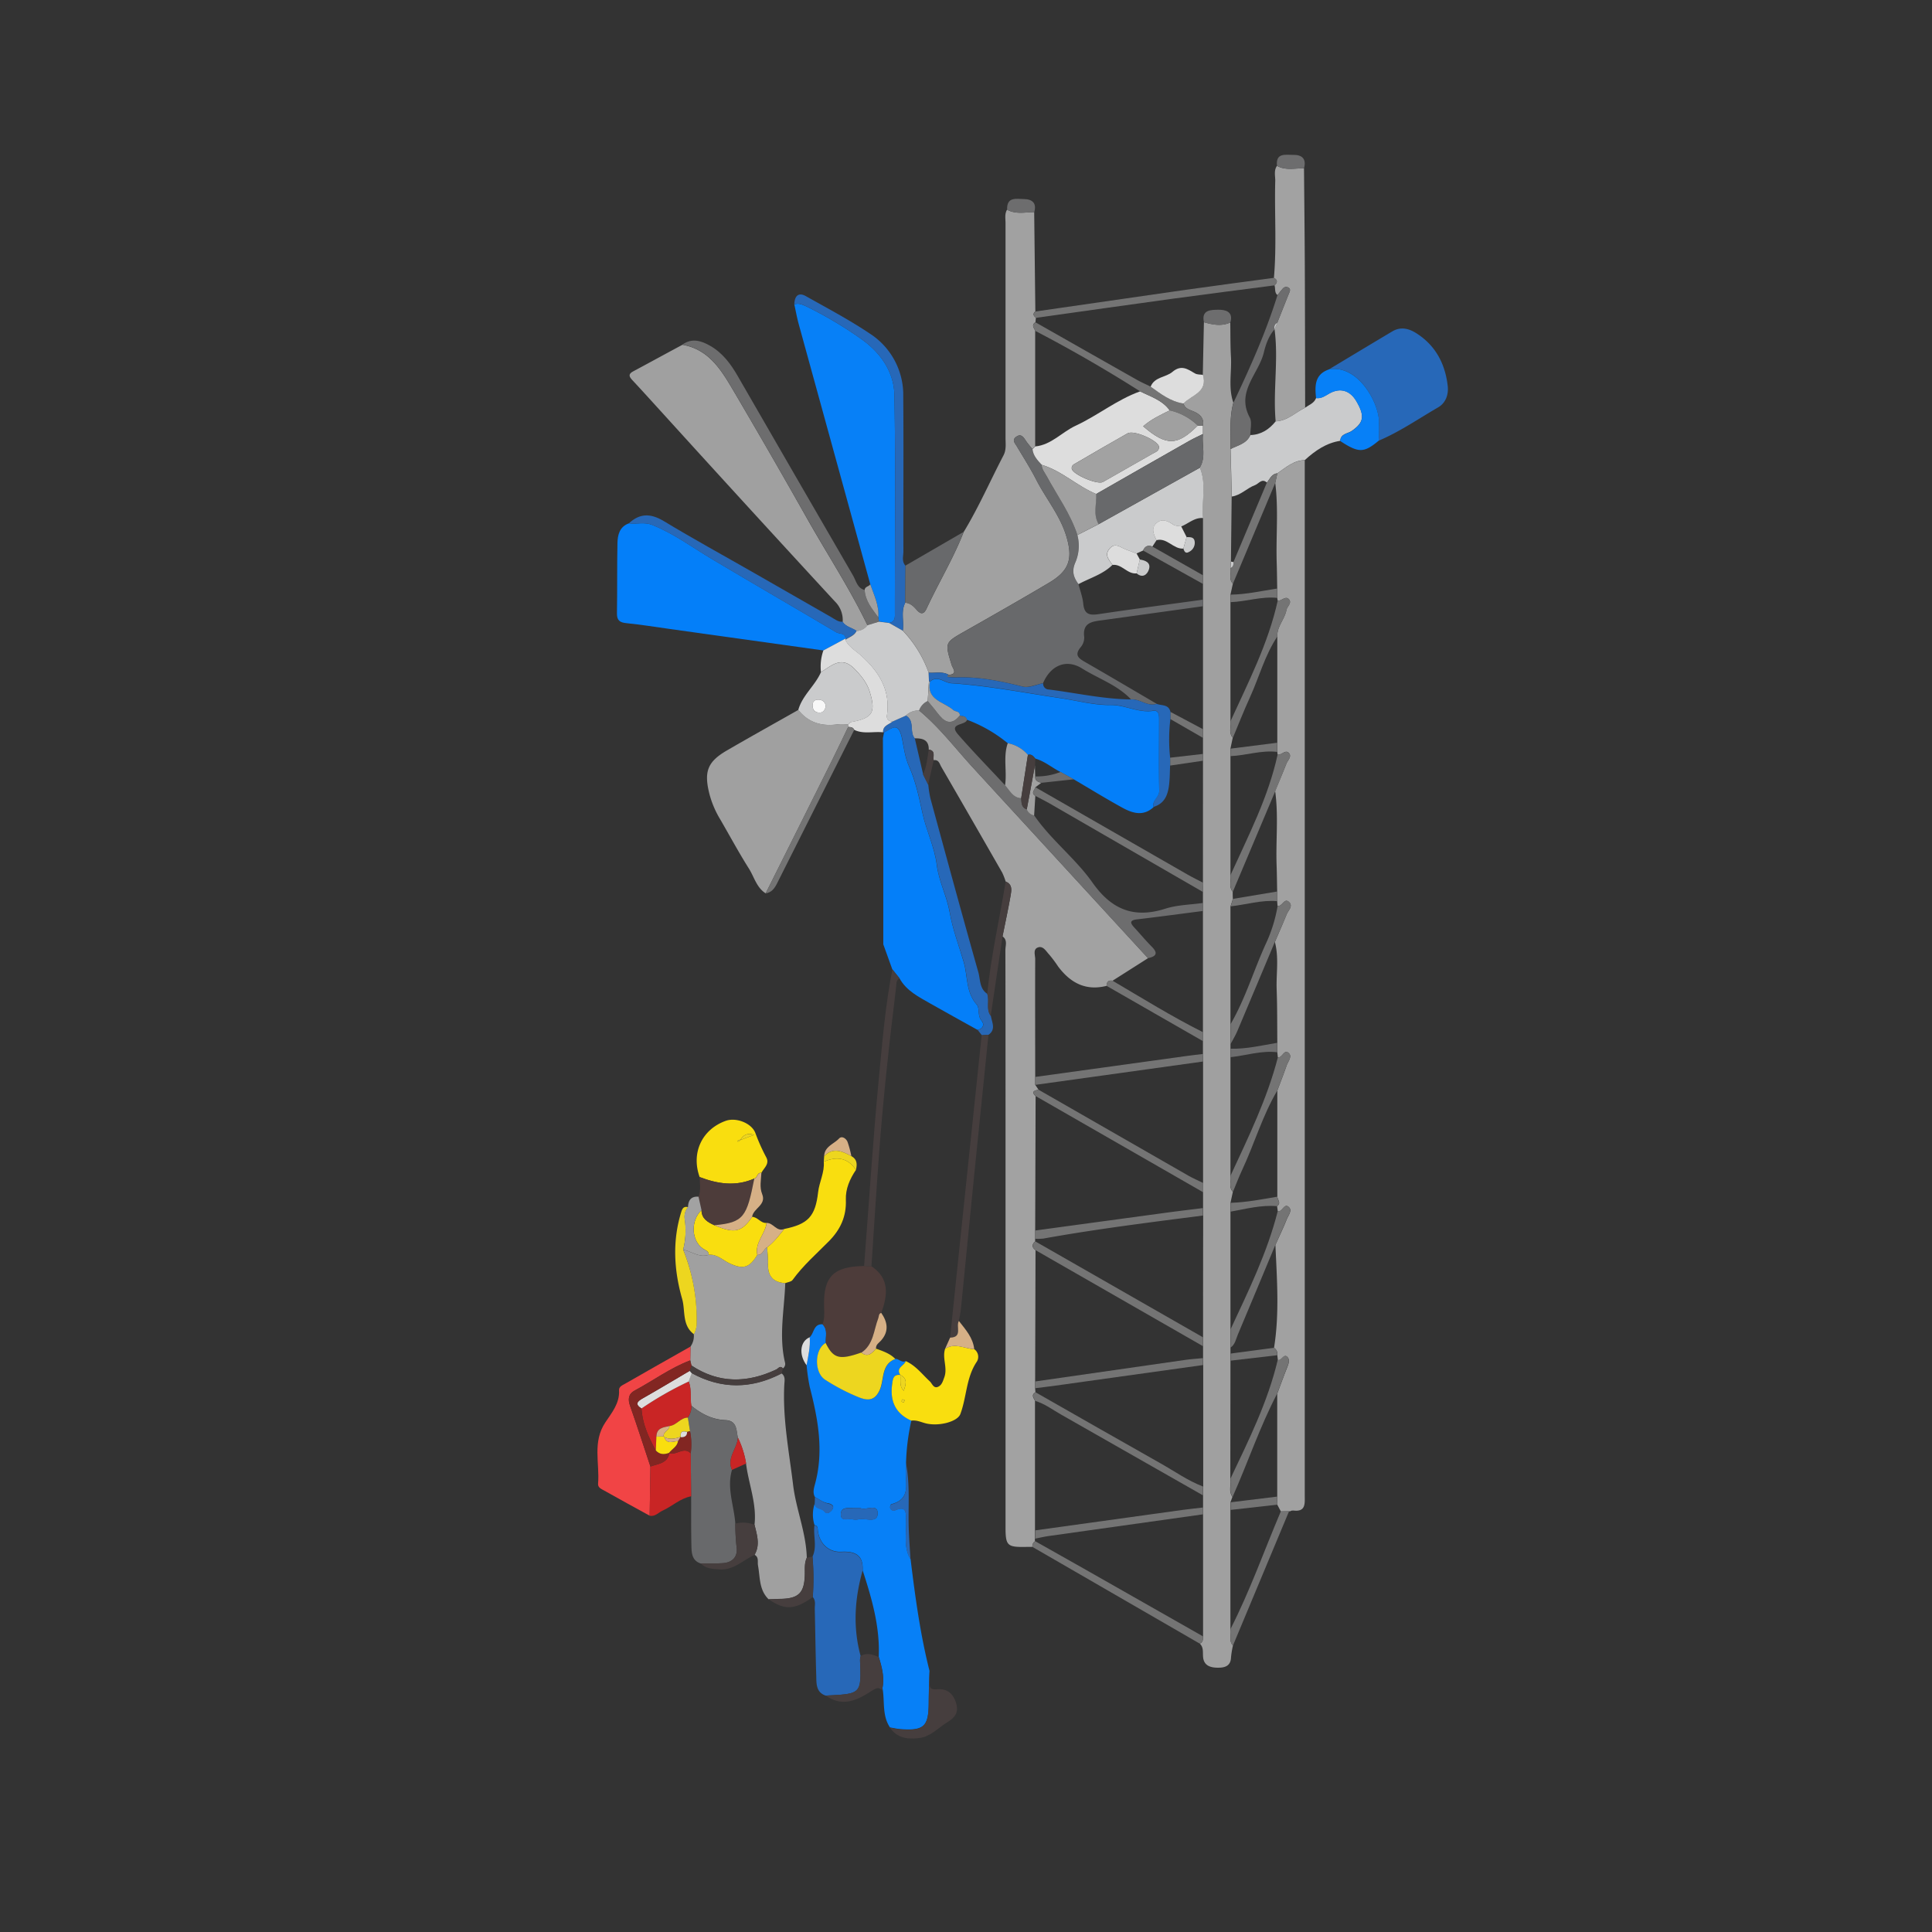 <svg id="Layer_1" data-name="Layer 1" xmlns="http://www.w3.org/2000/svg" viewBox="0 0 801.39 801.39">
  <rect x="0" y="0" width="801.39" height="801.39" fill="#333333" stroke="none"/>
  <defs>
    <style>
      .rabota7-1 {
      fill: #a0a0a0;
      }

      .rabota7-2 {
      fill: #a2a2a2;
      }

      .rabota7-3 {
      fill: #a1a1a1;
      }

      .rabota7-4 {
      fill: #0780f7;
      }

      .rabota7-5 {
      fill: #047ff9;
      }

      .rabota7-6 {
      fill: #2768b8;
      }

      .rabota7-7 {
      fill: #68696b;
      }

      .rabota7-8 {
      fill: #cacbcc;
      }

      .rabota7-9 {
      fill: #f14445;
      }

      .rabota7-10 {
      fill: #f9de0f;
      }

      .rabota7-11 {
      fill: #4d3c3a;
      }

      .rabota7-12 {
      fill: #6d6d6e;
      }

      .rabota7-13 {
      fill: #463e3e;
      }

      .rabota7-14 {
      fill: #ddd;
      }

      .rabota7-15 {
      fill: #c92525;
      }

      .rabota7-16 {
      fill: #747474;
      }

      .rabota7-17 {
      fill: #edd61f;
      }

      .rabota7-18 {
      fill: #d6b086;
      }

      .rabota7-19 {
      fill: #822622;
      }

      .rabota7-20 {
      fill: #f8f8f8;
      }
    </style>
  </defs>
  <g>
    <path class="rabota7-1"
      d="M511.42,682.58a38,38,0,0,0-.8,4.93c-.12,3.63-2.69,4.26-5.37,4.25s-5.76-.55-6.19-4.22c-.24-2,.33-4.15-1.39-5.77,1.42-.57,1.33-1.81,1.36-3q0-25.31,0-50.62v-7.88l.06-3.64q0-25.2,0-50.4l-.06-2.87c0-1.65,0-3.3,0-5,0-1.23,0-2.46,0-3.68q0-25.26.05-50.52c0-1,0-2.06-.05-3.09,0-2.19,0-4.38,0-6.57l0-3.84q0-25.18,0-50.38c0-1,0-2.07-.05-3.11,0-1.78,0-3.55,0-5.33l0-3.72q0-25.14,0-50.29c0-1.11,0-2.22,0-3.33,0-1.52,0-3.05,0-4.57l0-3.78L499,315.55v-2.82l0-6.66,0-3.6q0-25.49,0-51l0-2.73c0-2.18,0-4.37,0-6.55l0-3.59q0-11.9,0-23.77c-.68-6.94,1.51-14.07-1.33-20.88,2.68-4.44.78-9.31,1.32-13.95l0-3.4c.5-2.86-.87-4.47-3.36-5.7-1.74-.85-4.08-1.15-4.71-3.55,3.35-3.51,10.24-4.63,8-11.9q.22-10.89.46-21.8c3.63,1,7.27,1.79,10.94.11.07,4.73,0,9.47.27,14.19.39,6.35-1.2,12.81,1,19.07-1.74,6.33-1,12.83-1.2,19.26q.24,9.85.5,19.72l-.3,26.93c-.07.88-.13,1.76-.2,2.64.44,2.16-.9,4.59,1,6.53-.33,1.51-.65,3-1,4.53,0,1,0,2.07,0,3.11q0,24.64,0,49.3c.39,2.3-.91,4.84.95,6.95-.32,1.5-.64,3-.95,4.51v3.11q0,24.63,0,49.27c.38,2.32-.88,4.86.93,7,0,1,0,2,.07,3l-1,3.14,0,48.8c0,2.76,0,5.53,0,8.29,0,.65,0,1.3,0,1.95v3.52q0,24.54,0,49.07c.47,2.22-.94,4.73,1,6.71l-1,4.6c0,1.22,0,2.43,0,3.65q0,24.39,0,48.77,0,3.81,0,7.62v5.42l-.06,48.89c.49,2.51-.88,5.23.88,7.59l-.84,2.28c0,1.06,0,2.11,0,3.16q0,24.69,0,49.37C510.9,678,509.52,680.51,511.42,682.58Z" />
    <path class="rabota7-2"
      d="M428.24,641.65c-.76,0-1.52,0-2.28,0-8.26.17-8.87-.39-8.87-8.45V456.92c0-20.91,0-41.83-.06-62.74,0-1.93,1-4.23-1.18-5.78,1.14-5.66,2.37-11.3,3.36-17,.37-2.15.8-4.61-2.06-5.74a26.37,26.37,0,0,0-1.43-3.69q-12.59-22-25.29-43.92c-.69-1.2-1-3.05-3.14-2.72-.36-1.62.92-4-2.05-4.4.09-4.12-2.62-4.72-5.85-4.67-2.3-2.72.17-7.31-3.68-9.42a7.3,7.3,0,0,1,5.53-2.13c8.48,7,15.08,15.79,22.47,23.83Q439.94,358,476.2,397.45l-14.71,9.35c-1.69-.29-2.46.48-2.48,2.13-8.62,2.2-15-1.23-20.08-8a54.22,54.22,0,0,0-3.74-5c-1.24-1.31-2.42-3.57-4.45-3-2.42.69-1.33,3.24-1.34,4.94-.07,16.27,0,32.54,0,48.81l0,3.29,1.35,2c-1.51.42-3.27.73-1.18,2.71l-.18,55.73v3.41a5.68,5.68,0,0,0,0,1.09q-2.2,1.92.14,3.67-.07,27.21-.16,54.43l0,2.8.12,1.71c-1.9,1.09-.75,2.34-.18,3.56v57.1a3.51,3.51,0,0,0,0,1.12A2.42,2.42,0,0,0,428.24,641.65Z" />
    <path class="rabota7-3"
      d="M535.63,626.63l-.42.24-.49,0-3.42.06c-.49-.92-1-1.84-1.46-2.75,0-1.12,0-2.23-.05-3.34l0-42.71c1.32-3.53,2.61-7.08,4-10.6.63-1.62,1.48-3.54.1-4.77s-2.22,1.7-3.83,1.39c-.08-.65-.15-1.3-.23-2a3,3,0,0,0-1.36-3.08c2.28-14.19,1.2-28.43.57-42.66,1.58-3.54,3.26-7,4.7-10.63.65-1.62,2.39-3.65.88-5.08-1.95-1.84-2.65,2.09-4.59,1.77l-.3-2.16c1.78-1.26.27-2.61.1-3.92l0-44c1.3-3.47,2.65-6.91,3.86-10.41.58-1.67,2.36-3.68.94-5.1-2-1.95-2.66,2-4.58,1.71-.07-.69-.15-1.39-.22-2.09v-3.93c-.07-7.38,0-14.76-.27-22.14-.24-6.56,1-13.18-.74-19.68,1.64-3.82,3.32-7.62,4.88-11.47.66-1.64,2.8-3.41,1-5.1-2-1.93-2.83,2-4.78,1.62l-.15-2c0-1.35,0-2.7,0-4.05-.08-3.57-.1-7.14-.23-10.71-.38-10.31.83-20.65-.61-30.94,1.56-3.77,3.17-7.52,4.66-11.32.56-1.45,2.4-3,1-4.48s-3,1-4.65.72l-.12-1.16c0-1.27,0-2.54,0-3.8l0-44c-.2-4.16,3.05-7.14,3.78-11,.3-1.55,2.44-3,1-4.52s-3,.86-4.64.62c0-.39-.11-.78-.17-1.17,0-1.29,0-2.59,0-3.88-.07-3.57-.1-7.13-.21-10.69-.35-11,.79-22.09-.61-33.09.28-1.32.57-2.63.86-3.94,3.51-2.42,6.76-5.38,11.38-5.48q0,214.66,0,429.33c0,3.23.55,7-4.7,6.32Z" />
    <path class="rabota7-3"
      d="M399.75,220.65c6.22-10.24,11-21.23,16.53-31.83,1.2-2.31.81-4.84.81-7.28q0-44.49,0-89c0-1.87-.43-3.82.64-5.57,3.6,2,7.47,1.07,11.25,1l.48,41.18c-1.18,1-.82,1.85.23,2.64l-.18,1.86c-1.8,1.12-.66,2.34-.12,3.54l0,47.93-1.16,1.15c-.93-1.17-1.94-2.29-2.76-3.54-1-1.52-2-3-4-1.52-1.81,1.34-.49,2.58.28,3.88,2.7,4.55,5.55,9,8,13.74,4,7.9,9.9,14.84,12.52,23.47,2.91,9.56,1.2,14.48-7.16,19.43-11.55,6.84-23.21,13.49-34.89,20.11-8.37,4.76-8.35,4.65-5.46,14.06.37,1.22,2.72,3.82-1.25,4-2.63-1.52-5.51-.66-8.28-.88a49.39,49.39,0,0,0-10.74-17.47c.56-3.83-.91-7.83,1-11.55,2.09.13,3.46,1.49,4.71,2.92,1.73,2,3,2,4.18-.55C389.32,241.73,395.46,231.65,399.75,220.65Z" />
    <path class="rabota7-4"
      d="M338.05,621c-1.06-1.85-.41-3.83.05-5.54,3.69-13.67,1.19-26.93-2.23-40.2a81.06,81.06,0,0,1-1.3-9c.7-3.84,1.6-7.66,1.31-11.61,1.86-1.69,1.54-5.55,5.31-5.33,2.3,2.24,1.16,5.08,1.36,7.69-4.68,2.6-4.87,12.42-.09,15.34a83.06,83.06,0,0,0,14,7.27c3,1.1,6.35,1.89,8.56-3.21,1.85-4.26.5-10.51,6.42-12.75,1.49,0,2.63,1.75,4.3.89-.61,2-4.26,2.73-2.26,5.72v0c-2.95-.36-3.09,1.82-3.37,3.79-1,6.93,1.28,12.2,7.93,15.15a91.92,91.92,0,0,0-2.22,17.55,19.11,19.11,0,0,1,0,2.27c-.65,5.52,2.65,12.67-6.11,14.9-.28.07-.56,1-.47,1.45a1.53,1.53,0,0,0,2.22,1c4.84-2,4.25,1.39,4.39,4.27.26,5.4-1.22,11,1.86,16.08,1.9,15.57,4,31.1,7.84,46.32-.11,4.47-.28,9-.31,13.48-.07,9.56-2,11.4-11.64,10.71-1.49-.11-2.95-.46-4.43-.7-3.38-5-2.1-10.92-3.12-16.34.88-4.46-.22-8.73-1.55-13,.54-12.46-2.89-24.18-6.67-35.83.31-6.28-3-8-8.8-7.72-5.2.28-8.95-3.31-9.73-8.44-.17-1.08.1-2.32-1.44-2.61a14.55,14.55,0,0,1,.09-9c.18,2.46,2.93,1.78,4.05,3.32s2.62.09,3.23-.8c1.21-1.77-.86-2.4-1.76-2.59C341.36,623.24,339.85,621.88,338.05,621Zm18.88,4.55c-1.34,0-2.29,0-3.23,0-2,0-4.79-.48-4.92,2.39-.15,3.33,2.91,1.88,4.68,2.23a6.71,6.71,0,0,0,2.82,0c2.77-.65,7.81,1.94,7.77-2.56C364,623.49,359.06,626.66,356.93,625.56Z" />
    <path class="rabota7-4"
      d="M361,242.38q-14.83-53.91-29.66-107.82c-.75-2.73-1.25-5.53-1.86-8.3,1.74-.62,3.15,0,4.81.75A160.67,160.67,0,0,1,357,140.45c8,5.54,13.83,13.61,14,23.44.55,30,.2,60,.19,90,0,1.88.33,4-2.3,4.49l-4.29-.56-.27-1.73C364.72,251.16,362.54,246.85,361,242.38Z" />
    <path class="rabota7-1"
      d="M349.54,258a10.79,10.79,0,0,0-3.28-8.57q-35.88-38.89-71.45-78.08c-4.09-4.48-8.15-9-12.29-13.43-1.35-1.45-2.27-2.61.16-3.9,6.81-3.64,13.59-7.36,20.38-11,11.05,1.93,16.18,10.59,21.19,19.09q15.45,26.24,30.4,52.76c8.37,14.85,17.75,29.12,25.17,44.5a5.77,5.77,0,0,1-4.52,2.39C353.41,260.39,350.91,260.05,349.54,258Z" />
    <path class="rabota7-5"
      d="M341.51,269.8l-63.65-8.9c-6-.84-12-1.81-18-2.41-2.8-.28-4-1.14-3.95-4.13.17-9.69,0-19.38.21-29.08.07-3.45.88-6.81,4.76-8.2,3.16.41,6.38-.64,9.53.61,9,3.54,16.77,9.36,24.94,14.23,17.13,10.21,34.41,20.18,51.56,30.36,1.34.79,3.63.13,3.86,2.58Z" />
    <path class="rabota7-5"
      d="M366.23,306.18c.16-.8.32-1.6.47-2.41,3.26-1.61,5.95-4.68,7.44,2.53.75,3.63,1.23,7.83,2.94,11.65,2.68,6,4.1,12.6,5.49,19.07,1.58,7.39,5.07,14.22,6,21.77.86,6.81,4.2,13,5.36,19.68,1.24,7.13,3.87,13.85,5.84,20.7,1.67,5.79.81,12.47,5.42,17.59,1.25,1.39.14,4.58,2,6.72,1.17,1.31.7,3.33-1.75,3.69C399,423.56,392.45,420,386,416.32c-4.85-2.79-10-5.28-12.87-10.5l-3-3.74-3.74-10.37c0-10.64,0-21.29,0-31.93Q366.36,333,366.23,306.18Z" />
    <path class="rabota7-1"
      d="M317.6,370.56c-3.82-2.43-4.77-6.84-7-10.35-4.25-6.72-8-13.73-12-20.59a39.78,39.78,0,0,1-4.37-10.42c-2.28-9.17-.75-13.25,7.32-17.93,9.81-5.7,19.73-11.21,29.6-16.8,4.31,5.45,10,6.93,16.64,5.94a24.23,24.23,0,0,1,4,.07,7.67,7.67,0,0,1,.05,1.07c-2.37,4.9-4.71,9.83-7.13,14.7Q331.18,343.42,317.6,370.56Z" />
    <path class="rabota7-1"
      d="M318.82,663.37c-4-3.87-3.51-9.12-4.4-14-.29-1.55.48-3.44-1.45-4.46,2.45-4.15,1-8.31,0-12.47,1-8.78-2.48-16.93-3.52-25.42a38.44,38.44,0,0,0-3.42-10.77c-.68-3.15-.29-7-5.17-7.2-5.42-.23-10-2.59-14.11-6-.57-3.33.19-6.82-1.13-10.07.41-1.15.83-2.31,1.25-3.46,12.41,6.79,24.84,6.61,37.29.15,1.72,1.23,1.26,3.08,1.17,4.7-.74,14.08,2,27.89,3.67,41.73,1.24,10.06,5.39,19.67,5.65,30-1,2.13-.8,4.42-.83,6.68-.12,8-2.49,10.36-10.53,10.42C321.83,663.27,320.33,663.33,318.82,663.37Z" />
    <path class="rabota7-1"
      d="M325.72,532.24c-.37,11-2.72,21.88-.12,32.84a2.28,2.28,0,0,1-.85,2.53c-1.18-1.38-1.85,0-2.76.45-12,5.64-23.78,5.9-35.18-1.67-.16-.71-.33-1.41-.49-2.12l.1-5.72a7.53,7.53,0,0,0,1.36-5.13,9.49,9.49,0,0,0,1.17-4.78,77.53,77.53,0,0,0-5.57-30.26c3.54.69,6.67,3.46,10.61,2.1,3.45-.35,5.77,2.21,8.52,3.5,5.58,2.64,8.31,2,11.61-3.46,2.32.2,2.49-2.4,4.08-3.14.13,2.26.45,4.52.37,6.77C318.39,529.19,320.63,531.93,325.72,532.24Z" />
    <path class="rabota7-2"
      d="M540.9,69.79c.11,13.42.27,26.85.33,40.27.09,19.68.1,39.35.14,59-4,2-7.35,5.51-12.23,5.69-1.15-12.71,1.24-25.46-.46-38.16l-.06.07,1.2-2.81c1.6-4,3.18-8,4.78-12,.35-.87.92-1.84-.07-2.51a1.85,1.85,0,0,0-2.52.48c-.73.84-1.42,1.72-2.12,2.58-1.34-1.07-.76-2.72-1.23-4,1.21-1.14,1.45-2.2-.24-3.12,1.18-13.45.19-26.93.55-40.39,0-2-.62-4.19.71-6.09C533.27,70.79,537.13,69.78,540.9,69.79Z" />
    <path class="rabota7-6"
      d="M551.24,153.22c8.76-5.26,17.51-10.54,26.29-15.76,3.55-2.11,7-1.17,10.16.89,7.88,5.09,11.78,12.67,12.82,21.74.4,3.49-.74,7-4,8.9-8.14,4.72-15.92,10.11-24.64,13.81a77.63,77.63,0,0,0,.07-9C571.05,165.12,562.47,151.14,551.24,153.22Z" />
    <path class="rabota7-6"
      d="M337.83,632.73c1.54.29,1.27,1.53,1.44,2.61.78,5.13,4.53,8.72,9.73,8.44,5.77-.31,9.11,1.44,8.8,7.71-3.3,11.75-4.06,23.55-.81,35.44a8.68,8.68,0,0,0-.26,1.66c.56,14,.56,14-13.58,14.7-.19,0-.37.05-.56.07-3.95-1.26-3.95-4.69-4-7.83-.3-9.4-.4-18.8-.63-28.2,0-1.64.48-3.41-.81-4.86a106,106,0,0,0-.11-16.81C339,641.46,337.26,637,337.83,632.73Z" />
    <path class="rabota7-7"
      d="M286.8,583.12c4.11,3.39,8.69,5.75,14.11,6,4.88.22,4.49,4,5.17,7.2-.27,4.56-4.73,8.37-2.45,13.4-2.25,7.6.87,14.86,1.38,22.28a86.55,86.55,0,0,0,.51,9.63c.61,4-1.59,6.49-5.71,6.77-3,.2-6.07.1-9.11.14-3.62-1.13-3.83-4.24-3.9-7.18-.16-6.91-.09-13.82-.11-20.73q-.09-8.93-.19-17.85a27.6,27.6,0,0,0-.29-9.11q-.43-2.82-.89-5.64A8.34,8.34,0,0,0,286.8,583.12Z" />
    <path class="rabota7-8"
      d="M529.14,174.78c4.88-.18,8.19-3.71,12.23-5.69,1.65-1.17,3.74-1.82,4.55-4,2.25.32,3.86-1,5.68-2,4.43-2.39,8.42-1.11,11,3.27,3.63,6.21,3.1,8.9-1.88,12.37-1.68,1.18-4.63,1.11-4.79,4.12-5.86.9-10.46,4.13-14.71,8-4.62.1-7.87,3.06-11.38,5.48-2.42.18-3.08,2.35-4.34,3.83-2.12-1.9-3.39.52-4.94,1.08-3.36,1.22-5.87,4.22-9.61,4.72q-.26-9.85-.5-19.72c3-1.55,6.64-2.19,8.2-5.78C523.08,180.34,526.43,178.14,529.14,174.78Z" />
    <path class="rabota7-9"
      d="M286.42,558.55c0,1.9-.07,3.81-.1,5.72-8.29,3.12-15.4,8.43-23.14,12.56-2.5,1.33-2.8,3.57-1.81,6.35,2.94,8.32,5.63,16.74,8.42,25.12q-.15,10.22-.31,20.41c-6.29-3.46-12.6-6.89-18.85-10.42-1.08-.62-2.68-1.22-2.55-2.8.72-8.5-2.42-17.34,3-25.46,2.64-4,6-7.91,5.7-13.34-.1-1.57,1.47-2.12,2.58-2.76Q272.85,566.2,286.42,558.55Z" />
    <path class="rabota7-10"
      d="M325.72,532.24c-5.09-.31-7.33-3-7.15-8.09.08-2.25-.24-4.51-.37-6.77,2.83-2.09,4.9-4.9,7.09-7.6,9.85-2,12.91-5.15,14.06-15.25.49-4.3,2.73-8.23,2.35-12.66,5.32-2.29,9.92-1.75,13.34,3.41-2.53,3.74-4.35,7.88-4.18,12.38.27,6.91-2.23,12.33-7,17.17-5.16,5.23-10.75,10.08-15.1,16.09C328.21,531.69,326.76,531.82,325.72,532.24Z" />
    <path class="rabota7-11"
      d="M342.55,557.05c-.2-2.61.94-5.45-1.36-7.69.89-2.35.72-4.77.64-7.22-.41-12.53,3.83-16.85,16.6-17l3.05.1c7.65,5.12,6.71,12,4.08,19.34-1.14.37-.91,1.43-1.23,2.26-1.94,4.95-2,10.86-7,14.26C348.23,564.21,345.75,563.53,342.55,557.05Z" />
    <path class="rabota7-10"
      d="M378,589.27c-6.65-2.95-8.89-8.22-7.93-15.15.28-2,.42-4.15,3.37-3.79.28,2.23-.53,4.65,1.44,6.57.7-2.4,1.92-4.9-1.44-6.59-2-3,1.65-3.76,2.26-5.72,4.15,1.84,6.79,5.44,10,8.41.95.87,1.54,3.09,3.44,2.23,1.58-.72,2-2.41,2.61-4.07,1.35-3.93-1-7.85.29-11.7,4.07-2.6,8.06-.07,12.08.19a3.84,3.84,0,0,1,1.1,5.11c-4.51,6.63-4.2,14.66-6.87,21.79-1.21,3.24-9.31,5.34-14.85,3.72C381.67,589.73,380,589,378,589.27Zm-2.71-8.45-.94-.41c-.13.32-.44.7-.35.92s.58.29.89.43C375,581.45,375.16,581.14,375.29,580.82Z" />
    <path class="rabota7-6"
      d="M405.5,427.17c2.45-.36,2.92-2.38,1.75-3.69-1.9-2.14-.79-5.33-2-6.72-4.61-5.12-3.75-11.8-5.42-17.59-2-6.85-4.6-13.57-5.84-20.7-1.16-6.68-4.5-12.87-5.36-19.68-.95-7.55-4.44-14.38-6-21.77-1.39-6.47-2.81-13.09-5.49-19.07-1.71-3.82-2.19-8-2.94-11.65-1.49-7.21-4.18-4.14-7.44-2.53l-.44,0c-.18-2.78,2.42-3.16,3.9-4.49l5.55-2.46c3.85,2.11,1.38,6.7,3.68,9.43l3.48,15,2.12,4.21a46.92,46.92,0,0,0,.85,5.58c6.57,24.11,13.12,48.23,19.92,72.27.85,3,.43,6.84,3.73,8.94,1,2.94-.64,6.32,1.45,9.09.41,2.71,2.23,5.58-.93,7.87l-2.82.18Z" />
    <path class="rabota7-12"
      d="M359.82,259.29c-7.42-15.38-16.8-29.65-25.17-44.5q-15-26.52-30.4-52.76c-5-8.5-10.14-17.16-21.19-19.09,4-2.87,7.9-1.58,11.6.55,5.09,2.93,8.47,7.49,11.35,12.5q23.88,41.43,47.86,82.79c1.26,2.17,1.69,5.19,4.79,5.94.28,4.59,3.14,7.91,5.67,11.38l.27,1.73Z" />
    <path class="rabota7-6"
      d="M368.89,258.39c2.63-.54,2.3-2.61,2.3-4.49,0-30,.36-60-.19-90-.18-9.83-6-17.9-14-23.44A160.67,160.67,0,0,0,334.28,127c-1.66-.78-3.07-1.37-4.81-.75.14-3.72,1.88-5.06,4.82-3.4,8.89,5,18,9.81,26.43,15.47a30.24,30.24,0,0,1,13.95,26c.17,21.45,0,42.91.06,64.36,0,2-.78,4.19.87,6l-.12,15.4c-1.89,3.72-.42,7.72-1,11.55Z" />
    <path class="rabota7-10"
      d="M290.21,488.23c-3.6-10,.94-19.74,10.8-23.3,4.25-1.54,10.68.86,12.3,5a81.1,81.1,0,0,0,4.5,10.07c1.56,2.84-1,4.47-2,6.54-1.81-.31-1.56,2-2.94,2.3C305.22,492.26,297.69,491.11,290.21,488.23Zm17.14-15.44,5.44-2.05c-2.75-.93-4.39.07-5.56,1.91l-1.43.55a3.46,3.46,0,0,0,.3.39C306.53,473.34,306.94,473.07,307.35,472.79Z" />
    <path class="rabota7-8"
      d="M351.77,300.48a24.23,24.23,0,0,0-4-.07c-6.63,1-12.33-.49-16.64-5.94,1.7-6.08,6.93-10,9.4-15.65,4.33-2.61,8.42-6.84,13.71-1.55,2.85,2.85,5.37,5.92,6.55,9.79,2.6,8.54,1.08,10.85-7.69,12.45C352.62,299.6,352.21,300.15,351.77,300.48ZM342.52,293a2.83,2.83,0,0,0-2.79-2.75c-1.46-.09-2.56.39-2.65,2.09s.55,3,2.33,3.22S342.14,294.81,342.52,293Z" />
    <path class="rabota7-6"
      d="M350.73,264.86c-.23-2.45-2.52-1.79-3.86-2.58-17.15-10.18-34.43-20.15-51.56-30.36-8.17-4.87-15.95-10.69-24.94-14.23-3.15-1.25-6.37-.2-9.53-.61,4.54-4.22,9-4.19,14.38-1,12.3,7.43,24.91,14.33,37.38,21.47q16.14,9.22,32.26,18.48c1.46.84,2.84,2,4.68,1.88,1.37,2.09,3.87,2.43,5.76,3.72-.93,2-3.05,2.52-4.65,3.69Z" />
    <path class="rabota7-13"
      d="M407.19,429.44l2.82-.18q-2.91,28.55-5.81,57.09c-1.89,18.85-3.72,37.7-5.61,56.55-.17,1.69-.55,3.37-.84,5-1.4,2.2,1.72,6.78-3.64,6.9q2.25-21.75,4.51-43.49Q402.9,470.4,407.19,429.44Z" />
    <path class="rabota7-13"
      d="M361.48,525.23l-3.05-.1c2-25.84,3.62-51.72,6.09-77.51,1.45-15.21,2.69-30.5,5.65-45.54,1,1.25,2,2.5,3,3.74-1.55.69-1.29,2.25-1.44,3.43-2.93,23.87-5.56,47.77-7.27,71.76C363.37,495.74,362.46,510.49,361.48,525.23Z" />
    <path class="rabota7-4"
      d="M555.91,182.92c.16-3,3.11-2.94,4.79-4.12,5-3.47,5.51-6.16,1.88-12.37-2.56-4.38-6.55-5.66-11-3.27-1.82,1-3.43,2.3-5.68,2-.52-5-.66-9.83,5.32-11.92,11.23-2.08,19.81,11.9,20.73,20.56a77.63,77.63,0,0,1-.07,9C565.7,187.93,563.57,187.94,555.91,182.92Z" />
    <path class="rabota7-10"
      d="M314.12,520.52c-3.3,5.49-6,6.1-11.61,3.46-2.75-1.29-5.07-3.85-8.52-3.5,0-1.65-1.45-1.88-2.48-2.6-4.83-3.39-5.07-11.6-.53-15.94,0,3.58,2.57,5,5.33,6.28,8.38,3.55,11.32,2.9,15.67-3.47,2.34.06,3.58,2.75,6,2.52C317.42,511.89,313.06,515.41,314.12,520.52Z" />
    <path class="rabota7-7"
      d="M375.48,250l.12-15.4,24.15-14c-4.29,11-10.43,21.08-15.38,31.75-1.17,2.5-2.45,2.52-4.18.55C378.94,251.52,377.57,250.16,375.48,250Z" />
    <path class="rabota7-14"
      d="M351.77,300.48c.44-.33.85-.88,1.34-1,8.77-1.6,10.29-3.91,7.69-12.45-1.18-3.87-3.7-6.94-6.55-9.79-5.29-5.29-9.38-1.06-13.71,1.55a20.31,20.31,0,0,1,1-9l9.22-4.94-.08.51c1.32,2.85,4.06,4.39,6.25,6.33,7.56,6.72,12.52,14.4,11,25-.23,1.61.65,2.48,2.27,2.58-1.48,1.33-4.08,1.71-3.9,4.49-4-.43-8.09.83-11.94-1-.48-1.13-1.48-1.19-2.5-1.22A7.67,7.67,0,0,0,351.77,300.48Z" />
    <path class="rabota7-15"
      d="M269.48,628.71q.15-10.2.31-20.4c3.09-1.16,7-1.22,7.86-5.51,3,.94,5.89-2.91,8.85,0q.09,8.94.19,17.86c-4.5.83-7.78,4.08-11.78,5.91C273.14,627.33,271.79,629.22,269.48,628.71Z" />
    <path class="rabota7-11"
      d="M296.31,508.22c-2.76-1.26-5.3-2.7-5.32-6.27-.42-1.85-.83-3.71-1.24-5.56,1.05-2.67.53-5.43.46-8.16,7.48,2.88,15,4,22.67.65C309.76,504.71,308.58,507.11,296.31,508.22Z" />
    <path class="rabota7-16"
      d="M528.42,115.25c1.69.92,1.45,2,.24,3.12-14,1.84-28.12,3.61-42.17,5.53-18.93,2.59-37.85,5.29-56.78,7.95-1-.79-1.41-1.64-.23-2.64,20.79-3,41.57-6,62.37-9C504,118.49,516.23,116.9,528.42,115.25Z" />
    <path class="rabota7-16"
      d="M428.24,641.65a2.42,2.42,0,0,1,1.2-2.34q11.13,6.27,22.25,12.56L499,678.76c0,1.2.06,2.44-1.36,3Z" />
    <path class="rabota7-17"
      d="M283.38,518.38A77.53,77.53,0,0,1,289,548.64a9.49,9.49,0,0,1-1.17,4.78c-5-3.68-3.49-9.77-4.87-14.61-3.39-11.85-4.15-24.1-.33-36.23.52-1.64,1.21-2.21,2.79-1.86a6.19,6.19,0,0,0-1.36,5.1A32.25,32.25,0,0,1,283.38,518.38Z" />
    <path class="rabota7-13"
      d="M369.14,716.65c1.48.24,2.94.59,4.43.7,9.62.69,11.57-1.15,11.64-10.71,0-4.51.2-9,.31-13.48,0,1.53.2,3.05.1,4.55-.17,2.36.32,3.22,3.12,3,4-.36,6.64,1.61,7.87,5.8,1.17,4-.66,6-3.65,7.85-3.83,2.35-6.9,6-11.74,6.59S372.16,720.93,369.14,716.65Z" />
    <path class="rabota7-16"
      d="M351.82,301.55c1,0,2,.09,2.5,1.22q-16.06,32-32.14,63.94c-1,1.91-2.24,3.53-4.58,3.84q13.54-27.14,27.09-54.3C347.11,311.38,349.45,306.45,351.82,301.55Z" />
    <path class="rabota7-16"
      d="M531.3,626.88l3.42-.06-23.3,55.76c-1.9-2.07-.52-4.61-1-6.9C518.5,659.89,524.38,643.16,531.3,626.88Z" />
    <path class="rabota7-13"
      d="M342.59,703.36c.19,0,.37-.06.56-.07,14.14-.71,14.14-.71,13.58-14.7a8.68,8.68,0,0,1,.26-1.66c2.58-1.53,5-.65,7.48.4,1.33,4.25,2.43,8.52,1.55,13,0,.28,0,.6,0,.93l.16-.07c-2-1.32-2.08-1.43-5.59.8C354.82,705.66,349,707.9,342.59,703.36Z" />
    <path class="rabota7-13"
      d="M410.94,421.39c-2.09-2.77-.43-6.15-1.45-9.09,1.55-15.71,5.11-31.08,7.66-46.62,2.86,1.13,2.43,3.59,2.06,5.74-1,5.68-2.22,11.32-3.36,17Q413.41,404.9,410.94,421.39Z" />
    <path class="rabota7-13"
      d="M290.7,648.52c3,0,6.09.06,9.11-.14,4.12-.28,6.32-2.74,5.71-6.77A86.55,86.55,0,0,1,305,632a12.71,12.71,0,0,1,8,.51c.94,4.16,2.4,8.32,0,12.47-4.76,2.09-8.59,6.38-14.41,6C295.72,650.77,292.86,650.8,290.7,648.52Z" />
    <path class="rabota7-18"
      d="M296.31,508.22c12.27-1.11,13.45-3.51,16.57-19.34,1.38-.26,1.13-2.61,2.94-2.3-.15,2.92-.83,5.87.33,8.75,1.84,4.56-3.74,5.85-4.17,9.42C307.63,511.12,304.69,511.77,296.31,508.22Z" />
    <path class="rabota7-13"
      d="M337,645.66a106,106,0,0,1,.11,16.81c-7.43,5.31-11.58,5.52-18.28.9,1.51,0,3-.1,4.52-.12,8-.06,10.41-2.4,10.53-10.42,0-2.26-.2-4.55.83-6.68Z" />
    <path class="rabota7-2"
      d="M283.38,518.38a32.25,32.25,0,0,0,.63-12.56,6.19,6.19,0,0,1,1.36-5.1c.12-2.8,1.25-4.58,4.38-4.33.41,1.85.82,3.71,1.24,5.56-4.55,4.33-4.31,12.54.52,15.93,1,.72,2.47,1,2.48,2.6C290.05,521.84,286.92,519.07,283.38,518.38Z" />
    <path class="rabota7-13"
      d="M286.81,566.4c11.4,7.56,23.17,7.3,35.18,1.66.91-.43,1.58-1.83,2.76-.45l-.54,2.13c-12.45,6.46-24.88,6.64-37.29-.15l-.85-1Z" />
    <path class="rabota7-6"
      d="M377.68,646.84c-3.08-5.07-1.6-10.68-1.86-16.08-.14-2.88.45-6.23-4.39-4.27a1.53,1.53,0,0,1-2.22-1c-.09-.45.19-1.38.47-1.45,8.76-2.23,5.46-9.38,6.11-14.9a19.11,19.11,0,0,0,0-2.27c1.76,9,.86,18,1.15,27.06C377.07,638.2,377.42,642.52,377.68,646.84Z" />
    <path class="rabota7-18"
      d="M314.12,520.52c-1.06-5.11,3.3-8.63,3.89-13.25,2.75-.09,4.13,3.8,7.28,2.51-2.19,2.7-4.26,5.51-7.09,7.6C316.61,518.12,316.44,520.72,314.12,520.52Z" />
    <path class="rabota7-18"
      d="M394.11,554.84c5.36-.12,2.24-4.7,3.64-6.9,2.76,3.56,5.87,6.92,6.36,11.71-4-.26-8-2.79-12.08-.19Z" />
    <path class="rabota7-12"
      d="M540.9,69.79c-3.77,0-7.63,1-11.22-1-.57-5.58,3.61-4.49,6.67-4.55C540,64.15,542,65.82,540.9,69.79Z" />
    <path class="rabota7-12"
      d="M429,88c-3.78,0-7.65,1-11.25-1-.22-5.54,3.89-4.45,7-4.43C428.24,82.62,430.09,84.29,429,88Z" />
    <path class="rabota7-18"
      d="M341.86,479.56c.14-4,4-5,6.16-7.29,1.2-1.29,3,0,3.55,1.42a42.6,42.6,0,0,1,1.57,5.87C349.38,477.59,345.62,475.74,341.86,479.56Z" />
    <path class="rabota7-17"
      d="M341.86,479.56c3.76-3.82,7.52-2,11.28,0,2.45,1.3,2.45,3.42,1.9,5.72-3.42-5.16-8-5.7-13.34-3.41C341.75,481.1,341.81,480.33,341.86,479.56Z" />
    <path class="rabota7-1"
      d="M364.33,256.1c-2.53-3.47-5.39-6.79-5.67-11.38.09-1.47,1.74-1.37,2.33-2.34C362.54,246.85,364.72,251.16,364.33,256.1Z" />
    <path class="rabota7-14"
      d="M335.88,554.69c.29,3.95-.61,7.77-1.31,11.61C331.23,561.91,331.86,556.31,335.88,554.69Z" />
    <path class="rabota7-6"
      d="M338.05,621c1.8.87,3.31,2.23,5.39,2.68.9.19,3,.82,1.76,2.59-.61.89-2.2,2.22-3.23.8s-3.87-.86-4.05-3.32C338,622.85,338,621.93,338.05,621Z" />
    <path class="rabota7-16" d="M535.63,626.63l.9-.06-.44.11Z" />
    <path class="rabota7-7"
      d="M393.52,279.93c4-.15,1.62-2.75,1.25-4-2.89-9.41-2.91-9.3,5.46-14.06,11.68-6.62,23.34-13.27,34.89-20.11,8.36-4.95,10.07-9.87,7.16-19.43-2.62-8.63-8.48-15.57-12.52-23.47-2.41-4.7-5.26-9.19-8-13.74-.77-1.3-2.09-2.54-.28-3.88,2-1.51,3,0,4,1.52.82,1.25,1.83,2.37,2.76,3.54.29,2.75,2.11,4.59,3.84,6.48-.05,1.84,1.19,3.1,2,4.58,4.38,8.11,9.89,15.63,12.8,24.52a17.49,17.49,0,0,1-.85,11.36c-1.63,3.75-.72,6.26,1.31,9,.7,2.74,1.74,5.44,2,8.22.42,4.38,2.62,4.85,6.42,4.28,14.37-2.16,28.79-4,43.19-6l0,2.73q-20.81,2.9-41.62,5.78c-4.22.57-8.42.91-7.59,7.06a6.25,6.25,0,0,1-1.52,4.2c-2.81,3.44-.55,4.7,2.14,6.25,9.85,5.66,19.63,11.45,29.44,17.19-3.88,1.24-7-2.12-10.66-1.85-5.67-6-13.5-8.57-20.28-12.81-6.47-4.06-13-1.44-16.21,6.1-2.82.53-5.89,2-8.42,1.41-9-2.26-17.93-4.12-27.23-3.84-1.31,0-2.62-.07-3.93-.16-.07,0-.13-.49-.12-.76C393,280,393.33,280,393.52,279.93Z" />
    <path class="rabota7-14"
      d="M432.11,192.81c-1.73-1.89-3.55-3.73-3.84-6.48l1.16-1.15c6.73-.66,11.09-6,16.83-8.63,9.12-4.24,17.06-10.77,26.65-14.21,4.37,2.19,9.23,3.63,12.28,7.88-3.8,1.91-7.69,3.67-11,6.6,9.63,8.28,14.18,8.16,22.61-.29l2.15.1c0,1.14,0,2.27,0,3.41-1.85.92-3.75,1.75-5.54,2.77q-19.38,11-38.74,22.1C446.78,201.63,440.47,195.32,432.11,192.81Zm48.63-7.46c-.23-2.56-10.33-7.09-13-5.61-7.12,4-14.14,8.12-21.19,12.22-.95.55-2.18,1-2,2.45.36,2.37,10.68,6.79,12.93,5.52q10.39-5.87,20.76-11.83C479.38,187.47,480.82,187.07,480.74,185.35Z" />
    <path class="rabota7-8"
      d="M447.36,242.3c-2-2.77-2.94-5.28-1.31-9a17.49,17.49,0,0,0,.85-11.36l8.82-4.5,42-23.43c2.84,6.81.65,13.94,1.33,20.88-3.58-.3-6.06,2.29-9.07,3.47-1.08-.21-2.36-.11-3.19-.67-2.31-1.58-4.79-2.75-7.07-.72s-1.19,4.74,0,7.12L478,226.71c-1.83-.74-3.08-.13-3.85,1.64l-2.74,1.24-4.62-1.75c-2.13-.81-4.21-2.91-6.48-.36-2.41,2.71-.31,4.74,1.12,6.85C457.47,238.26,452.1,239.73,447.36,242.3Z" />
    <path class="rabota7-12"
      d="M499,377.87c-9.12,1.17-18.23,2.41-27.35,3.48-3.28.39-2.81,1.59-1.11,3.43,2.43,2.63,4.71,5.39,7.23,7.92,2.83,2.84,1.6,4.07-1.6,4.75Q439.94,358,403.71,318.56c-7.39-8-14-16.82-22.47-23.83a6.6,6.6,0,0,1,3.58-3.94c1.31,1.6,2.69,3.16,3.92,4.81,2.76,3.69,5.64,5.83,9.39,1.14,1.1.41,2.65.07,3,1.79-.53,2.5-8,1.25-3.68,6.18,6.28,7.21,13,14.06,19.48,21.06,2,2.1,3.21,5.13,6.69,5.37.11,1.87.05,3.82,2.33,4.59a4.2,4.2,0,0,0,3.06,2.54c7,10.17,17.09,17.81,24.15,27.83,7.83,11.11,17.11,15,30.19,10.83,5-1.6,10.45-1.64,15.7-2.39C499,375.65,499,376.76,499,377.87Z" />
    <path class="rabota7-7"
      d="M497.68,194l-42,23.43c-2.41-4-.78-8.32-1-12.5q19.36-11.06,38.74-22.1c1.79-1,3.69-1.85,5.54-2.77C498.46,184.67,500.36,189.54,497.68,194Z" />
    <path class="rabota7-12"
      d="M511.63,167.05c6.88-14.55,13.5-29.21,18.26-44.63.7-.86,1.39-1.74,2.12-2.58a1.85,1.85,0,0,1,2.52-.48c1,.67.42,1.64.07,2.51-1.6,4-3.18,8-4.78,12-1.2.59-1.35,1.64-1.2,2.81l.06-.07c-2.43,2.75-3.64,6.27-4.44,9.6-2.15,8.92-11.64,16.25-5.83,27,1,1.91.19,4.82.22,7.27-1.56,3.59-5.2,4.23-8.2,5.78C510.65,179.88,509.89,173.38,511.63,167.05Z" />
    <path class="rabota7-16"
      d="M429.44,514.92,499,554.72c0,1.22,0,2.45,0,3.68l-69.42-39.81Q427.24,516.83,429.44,514.92Z" />
    <path class="rabota7-16"
      d="M499,176.63l-2.15-.1a24.38,24.38,0,0,0-11.64-6.31c-3.05-4.25-7.91-5.69-12.28-7.88q-21.21-13.47-43.5-25.09c-.54-1.2-1.68-2.42.12-3.54q21.11,12,42.2,23.93c1.79,1,3.7,1.82,5.55,2.73,4.19,3,8.29,6.22,13.63,7,.63,2.4,3,2.7,4.71,3.55C498.11,172.16,499.48,173.77,499,176.63Z" />
    <path class="rabota7-16"
      d="M430.77,452Q461.85,469.85,493,487.7c2,1.12,4.05,2,6.08,3l0,3.85-69.41-39.85C427.5,452.71,429.26,452.4,430.77,452Z" />
    <path class="rabota7-16"
      d="M429.58,577.53c17.2,9.79,34.38,19.65,51.63,29.36,5.89,3.32,11.45,7.28,17.82,9.73l-.06,3.64q-29.31-16.69-58.64-33.39c-3.58-2-6.89-4.6-10.93-5.78C428.83,579.87,427.68,578.62,429.58,577.53Z" />
    <path class="rabota7-16"
      d="M499,370,435,333.05c-1.79-1-3.65-1.93-5.48-2.89-1.91-1.19-.41-2.39,0-3.59q31.53,18.1,63.06,36.19c2.13,1.22,4.35,2.29,6.53,3.43C499,367.45,499,368.71,499,370Z" />
    <path class="rabota7-16"
      d="M499,440.32,429.42,450l0-3.29q31.42-4.35,62.84-8.7c2.25-.32,4.51-.55,6.76-.82C499,438.25,499,439.29,499,440.32Z" />
    <path class="rabota7-16"
      d="M499,504.2c-22.12,2.85-44.26,5.6-66.22,9.56a21.48,21.48,0,0,1-3.41.07v-3.41q27.21-3.71,54.44-7.4c5-.68,10.09-1.28,15.14-1.91C499,502.14,499,503.17,499,504.2Z" />
    <path class="rabota7-16"
      d="M499,628.14q-32,4.47-64,9c-1.87.26-3.72.71-5.57,1.08v-3.43q30.55-4.25,61.11-8.48c2.81-.39,5.63-.66,8.45-1Z" />
    <path class="rabota7-16"
      d="M499,566.22q-30.56,4.28-61.12,8.53c-2.81.39-5.62.72-8.44,1.07,0-.93,0-1.86,0-2.8q31.13-4.47,62.24-8.94c2.42-.34,4.87-.49,7.3-.73Z" />
    <path class="rabota7-14"
      d="M490.91,167.38c-5.34-.79-9.44-4-13.63-7,1.63-4.1,6.26-3.8,9-6.09,3.74-3.19,6.37-1.15,9.45.63.9.52,2.16.4,3.25.57C501.15,162.75,494.26,163.87,490.91,167.38Z" />
    <path class="rabota7-16"
      d="M528.79,390.75q-7.74,18.45-15.52,36.88c-.8,1.88-1.87,3.64-2.82,5.45,0-2.76,0-5.53,0-8.29,6.26-10.76,9.71-22.76,14.93-34a60.85,60.85,0,0,0,4.57-15c2,.36,2.77-3.55,4.78-1.62,1.76,1.69-.38,3.46-1,5.1C532.11,383.13,530.43,386.93,528.79,390.75Z" />
    <path class="rabota7-16"
      d="M529.76,578.08c-7.22,13.8-12.15,28.6-18.47,42.79-1.76-2.36-.39-5.08-.88-7.59,7.6-16,15.49-31.82,19.59-49.18,1.61.31,2.38-2.69,3.83-1.39s.53,3.15-.1,4.77C532.37,571,531.08,574.55,529.76,578.08Z" />
    <path class="rabota7-16"
      d="M529.81,264.06c-5.17,7.77-7.52,16.82-11.34,25.2-2.52,5.51-4.73,11.17-7.07,16.76-1.86-2.11-.56-4.65-.95-6.95,7.43-16.28,15.65-32.24,19.54-49.9,1.64.24,3.21-2.2,4.64-.62s-.74,3-1,4.52C532.86,256.92,529.61,259.9,529.81,264.06Z" />
    <path class="rabota7-16"
      d="M529,328.13,511.38,369.9c-1.81-2.13-.55-4.67-.93-7,7.37-16.28,15.66-32.2,19.49-49.86,1.67.27,3.23-2.18,4.65-.72s-.41,3-1,4.48C532.13,320.61,530.52,324.36,529,328.13Z" />
    <path class="rabota7-16"
      d="M529.8,452.39c-6.16,10.44-9.5,22.13-14.6,33-1.36,2.92-2.5,5.93-3.74,8.9-2-2-.57-4.49-1-6.71,7.43-16,15.17-31.85,19.6-49,1.92.3,2.63-3.66,4.58-1.71,1.42,1.42-.36,3.43-.94,5.1C532.45,445.48,531.1,448.92,529.8,452.39Z" />
    <path class="rabota7-16"
      d="M529,516.41c-5.18,12.4-10.32,24.81-15.55,37.18-.79,1.88-1.11,4.07-3,5.38q0-3.81,0-7.62c7.42-15.93,15.19-31.72,19.53-48.88,1.94.32,2.64-3.61,4.59-1.77,1.51,1.43-.23,3.46-.88,5.08C532.24,509.38,530.56,512.87,529,516.41Z" />
    <path class="rabota7-16"
      d="M461.49,406.8c12.4,7.3,24.63,14.9,37.52,21.36l0,3.72-40-22.95C459,407.28,459.8,406.51,461.49,406.8Z" />
    <path class="rabota7-16"
      d="M511.63,233.16l13.85-32.93c1.26-1.48,1.92-3.65,4.34-3.83-.29,1.31-.58,2.62-.86,3.94q-8.78,20.9-17.54,41.79c-1.89-1.94-.55-4.37-1-6.53C511.57,235.15,511.68,234.19,511.63,233.16Z" />
    <path class="rabota7-16"
      d="M478,226.71l21,11.92,0,3.59-24.86-13.87C474.93,226.58,476.18,226,478,226.71Z" />
    <path class="rabota7-12"
      d="M499.4,133.68c-1.22-5.26,3.05-5.15,5.88-5.2s6.46.63,5.06,5.31C506.67,135.47,503,134.72,499.4,133.68Z" />
    <path class="rabota7-16"
      d="M510.43,498.93c6.53-.2,12.92-1.44,19.34-2.54.17,1.31,1.68,2.66-.1,3.92-6.57-.56-12.86,1.14-19.22,2.27C510.44,501.36,510.44,500.15,510.43,498.93Z" />
    <path class="rabota7-16"
      d="M510.45,623.15l19.34-2.36c0,1.11,0,2.22.05,3.34l-19.38,2.18C510.46,625.26,510.45,624.21,510.45,623.15Z" />
    <path class="rabota7-16"
      d="M510.45,310.53l19.33-2.44c0,1.26,0,2.53,0,3.8-6.58-.8-12.88,1.48-19.36,1.75C510.46,312.6,510.45,311.57,510.45,310.53Z" />
    <path class="rabota7-16"
      d="M511.45,372.85l18.35-3.06c0,1.34,0,2.69,0,4-6.59-.55-12.88,1.46-19.32,2.16Z" />
    <path class="rabota7-16"
      d="M510.44,246.66c6.55-.09,12.91-1.56,19.34-2.54,0,1.29,0,2.59,0,3.88-6.57-.69-12.87,1.55-19.35,1.77Z" />
    <path class="rabota7-12"
      d="M510.43,435c6.58.17,12.95-1.35,19.37-2.45v3.92c-6.62-.79-12.92,1.35-19.37,2.05Z" />
    <path class="rabota7-16" d="M510.46,561.46l17.95-2.39a3,3,0,0,1,1.36,3.08l-19.3,2.24Z" />
    <path class="rabota7-16"
      d="M499,306.07l-13.54-7.8c0-1,0-2,0-3L499,302.47C499,303.67,499,304.87,499,306.07Z" />
    <path class="rabota7-16"
      d="M485.36,314.29,499,312.73v2.82l-13.6,2C485.37,316.45,485.36,315.37,485.36,314.29Z" />
    <path class="rabota7-8"
      d="M511.63,233.16c.05,1-.06,2-1.2,2.44.07-.88.13-1.76.2-2.64C511,233,511.3,233.08,511.63,233.16Z" />
    <path class="rabota7-8"
      d="M384.82,290.79a6.6,6.6,0,0,0-3.58,3.94,7.3,7.3,0,0,0-5.53,2.13l-5.55,2.46c-1.62-.1-2.5-1-2.27-2.58,1.53-10.64-3.43-18.32-11-25-2.19-1.94-4.93-3.48-6.25-6.33,1.6-1.17,3.72-1.68,4.65-3.69a5.77,5.77,0,0,0,4.52-2.39l4.78-1.46,4.29.56,5.61,3.19a49.39,49.39,0,0,1,10.74,17.47l.09,3.53Z" />
    <path class="rabota7-13"
      d="M382.87,321.3c1.54-3.28,1.76-6.86,2.37-10.35,3,.4,1.69,2.78,2.05,4.4q-1.16,5.07-2.3,10.16Z" />
    <path class="rabota7-6"
      d="M385.33,282.58l-.09-3.53c2.77.22,5.65-.64,8.28.88-.19.05-.52.09-.52.14,0,.27.05.76.12.76,1.31.09,2.62.19,3.93.16,9.3-.28,18.25,1.58,27.23,3.84,2.53.63,5.6-.88,8.42-1.41A2.37,2.37,0,0,0,435,286c11.38,1.42,22.61,4,34.15,4.12,3.71-.27,6.78,3.09,10.66,1.85,2.06.79,4.93.14,5.67,3.24,0,1,0,2,0,3a70.93,70.93,0,0,0-.12,16c0,1.08,0,2.16,0,3.24-.12,2.59-.11,5.21-.39,7.79-.47,4.23-1.73,8-6.44,9.45-.83-2.76,2.37-4,2.32-6.71-.2-9.84-.05-19.69-.06-29.54,0-1.72-.07-4-2.4-3.65-6.19,1-11.66-2.48-17.65-2.41-7.18.08-14.15-1.86-21.15-2.9-15-2.23-29.89-5.16-45-6.13-2.94-.18-5.72-3.49-8.84-.66Z" />
    <path class="rabota7-17"
      d="M363.37,559.41c2.88,1.06,5.84,2,8,4.29-5.92,2.24-4.57,8.49-6.42,12.75-2.21,5.1-5.59,4.31-8.56,3.21a83.06,83.06,0,0,1-14-7.27c-4.78-2.92-4.59-12.74.09-15.34,3.2,6.48,5.68,7.16,14.75,4C360.06,563.21,361.7,561.26,363.37,559.41Z" />
    <path class="rabota7-6"
      d="M356.93,625.56c2.13,1.1,7.08-2.07,7.12,2.11,0,4.5-5,1.91-7.77,2.56a6.71,6.71,0,0,1-2.82,0c-1.77-.35-4.83,1.1-4.68-2.23.13-2.87,2.89-2.34,4.92-2.39C354.64,625.54,355.59,625.56,356.93,625.56Z" />
    <path class="rabota7-15"
      d="M286.8,583.12a8.46,8.46,0,0,1-1.47,4.9c-3.08,0-4.7,3.2-7.64,3.5-2.55.55-5.37.74-5.43,4.38l-.23,5.77c-3-5.48-5.56-11.07-5.94-17.43a141.42,141.42,0,0,1,19.58-11.19C287,576.3,286.23,579.79,286.8,583.12Z" />
    <path class="rabota7-14"
      d="M285.67,573.05a141.42,141.42,0,0,0-19.58,11.19c-2.8-1.77-1.81-2.88.51-4.2,6.54-3.71,13-7.59,19.47-11.4l.85,1C286.5,570.74,286.08,571.9,285.67,573.05Z" />
    <path class="rabota7-15"
      d="M309.5,607.07l-5.87,2.64c-2.28-5,2.18-8.85,2.45-13.41A38.44,38.44,0,0,1,309.5,607.07Z" />
    <path class="rabota7-19"
      d="M286.07,568.64c-6.48,3.81-12.93,7.69-19.47,11.4-2.32,1.32-3.31,2.43-.51,4.2.38,6.36,3,12,5.94,17.43,1.58,1.72,3.46,1.73,5.48,1l.14.16c-.9,4.29-4.77,4.35-7.86,5.51-2.79-8.39-5.48-16.81-8.42-25.13-1-2.78-.69-5,1.81-6.35,7.74-4.13,14.85-9.44,23.14-12.56.16.71.33,1.41.49,2.12C286.56,567.14,286.32,567.89,286.07,568.64Z" />
    <path class="rabota7-8" d="M528.62,136.69c-.15-1.17,0-2.22,1.2-2.81Z" />
    <path class="rabota7-17"
      d="M277.69,591.52c2.94-.3,4.56-3.5,7.64-3.5.29,1.87.59,3.75.88,5.62-.41.09-.82.2-1.24.31-1.9-.52-3-.12-2.56,2.16l-.1-.09c-2.25.73-4.49,1.24-6.75.07l-.28-.27C275,593.78,277.65,593.38,277.69,591.52Z" />
    <path class="rabota7-19"
      d="M285,594c.42-.11.83-.22,1.24-.31a27.66,27.66,0,0,1,.29,9.12c-3-2.87-5.9,1-8.85,0l-.14-.16c1.24-1.62,3.38-2.56,3.73-4.87l1.07-1.75.1.09C283.89,596.13,285,595.67,285,594Z" />
    <path class="rabota7-18"
      d="M363.37,559.41c-1.67,1.85-3.31,3.8-6.07,1.67,5.07-3.39,5.09-9.3,7-14.25.32-.83.09-1.89,1.23-2.26,2.61,3.73,3.27,7.57.11,11.26C364.71,557,363.23,557.62,363.37,559.41Z" />
    <path class="rabota7-17"
      d="M373.44,570.31c3.36,1.69,2.14,4.19,1.44,6.59-2-1.92-1.16-4.34-1.44-6.57Z" />
    <path class="rabota7-17"
      d="M375.29,580.82c-.13.32-.27.63-.4.94-.31-.14-.8-.2-.89-.43s.22-.6.35-.92Z" />
    <path class="rabota7-17" d="M307.23,472.65c1.17-1.84,2.81-2.84,5.56-1.91l-5.44,2.05Z" />
    <path class="rabota7-17" d="M307.35,472.79c-.41.28-.82.55-1.25.8a3.46,3.46,0,0,1-.3-.39l1.43-.55Z" />
    <path class="rabota7-20"
      d="M342.52,293c-.38,1.81-1.34,2.82-3.11,2.56s-2.41-1.53-2.33-3.22,1.19-2.18,2.65-2.09A2.83,2.83,0,0,1,342.52,293Z" />
    <path class="rabota7-1"
      d="M454.72,204.91c.22,4.18-1.41,8.5,1,12.5l-8.82,4.5c-2.91-8.89-8.42-16.41-12.8-24.52-.8-1.48-2-2.74-2-4.58C440.47,195.32,446.78,201.63,454.72,204.91Z" />
    <path class="rabota7-5"
      d="M385.74,282.77c3.12-2.83,5.9.48,8.84.66,15.14,1,30,3.9,45,6.13,7,1,14,3,21.15,2.9,6-.07,11.46,3.37,17.65,2.41,2.33-.37,2.4,1.93,2.4,3.65,0,9.85-.14,19.7.06,29.54.05,2.7-3.15,3.95-2.32,6.71-4.29,4-8.81,2.55-13.08.2-6.79-3.74-13.4-7.8-20.08-11.72l-5.49-3.05c-3.53-1.75-6.54-4.46-10.42-5.53-.81-1-1.58-2-3.11-1.55a14.57,14.57,0,0,0-8.35-4.85,58.92,58.92,0,0,0-16.93-9.74c-.31-1.72-1.86-1.38-2.95-1.78,0-1.88-1.87-1.46-2.73-2.23C391.62,291.09,384.26,290.54,385.74,282.77Z" />
    <path class="rabota7-1"
      d="M429.45,326.57c-.39,1.2-1.89,2.4,0,3.59-.17,2.7-.33,5.41-.5,8.11a4.2,4.2,0,0,1-3.06-2.54q1.71-9.12,3.4-18.26c0,1.53.07,3.06.11,4.59-.12,1.81,1.15,2.29,2.54,2.65Z" />
    <path class="rabota7-12"
      d="M432,324.71c-1.39-.36-2.66-.84-2.54-2.65a27.19,27.19,0,0,0,10.48-1.86l5.49,3.05Z" />
    <path class="rabota7-2"
      d="M480.74,185.35c.08,1.72-1.36,2.12-2.46,2.75q-10.36,5.94-20.76,11.83c-2.25,1.27-12.57-3.15-12.93-5.52-.22-1.45,1-1.9,2-2.45,7.05-4.1,14.07-8.25,21.19-12.22C470.41,178.26,480.51,182.79,480.74,185.35Z" />
    <path class="rabota7-1"
      d="M485.19,170.22a24.38,24.38,0,0,1,11.64,6.31c-8.43,8.45-13,8.57-22.61.29C477.5,173.89,481.39,172.13,485.19,170.22Z" />
    <path class="rabota7-14"
      d="M490.87,227.55c-4.18.32-6.73-4.62-11.17-3.49-1.21-2.38-2.36-5.05,0-7.12s4.76-.86,7.07.72c.83.56,2.11.46,3.19.67l2.25,4.45Z" />
    <path class="rabota7-14"
      d="M471.47,237.84c-3.9.42-6.11-4-10-3.51-1.43-2.11-3.53-4.14-1.12-6.85,2.27-2.55,4.35-.45,6.48.36l4.62,1.75,1.35,2.49Q472.11,235,471.47,237.84Z" />
    <path class="rabota7-8"
      d="M471.47,237.84q.64-2.88,1.3-5.76c2.35.37,4.68,1.28,3.82,4.06C475.94,238.23,474.06,240,471.47,237.84Z" />
    <path class="rabota7-2"
      d="M416.89,325.77c.89-5.8-.86-11.77,1.13-17.5a14.57,14.57,0,0,1,8.35,4.85l-2.79,18C420.1,330.9,418.87,327.87,416.89,325.77Z" />
    <path class="rabota7-1"
      d="M385.74,282.77c-1.48,7.77,5.88,8.32,9.67,11.75.86.77,2.73.35,2.73,2.23-3.76,4.68-6.64,2.54-9.4-1.15-1.23-1.65-2.61-3.21-3.92-4.81l.51-8.21Z" />
    <path class="rabota7-13"
      d="M423.58,331.14l2.79-18c1.53-.46,2.3.58,3.11,1.54-.06.94-.11,1.87-.17,2.81q-1.69,9.13-3.4,18.26C423.63,335,423.69,333,423.58,331.14Z" />
    <path class="rabota7-8"
      d="M490.87,227.55l1.32-4.77c1.48.06,3.17-.16,3.38,2a4.18,4.18,0,0,1-2.38,4.15C491.72,229.79,491.24,228.7,490.87,227.55Z" />
    <path class="rabota7-10"
      d="M281.24,597.77c-.35,2.31-2.49,3.25-3.73,4.87-2,.76-3.9.75-5.48-1,.08-1.92.15-3.85.23-5.77l3-.08.27.27C276.64,599.36,279.16,597.81,281.24,597.77Z" />
    <path class="rabota7-18"
      d="M275.28,595.82l-3,.08c.06-3.64,2.88-3.83,5.43-4.38C277.65,593.38,275,593.78,275.28,595.82Z" />
    <path class="rabota7-18" d="M281.24,597.77c-2.08,0-4.6,1.59-5.69-1.68,2.27,1.17,4.51.66,6.76-.07Z" />
    <path class="rabota7-14" d="M285,594c0,1.72-1.08,2.18-2.56,2.16C282,593.83,283.07,593.43,285,594Z" />
  </g>
</svg>